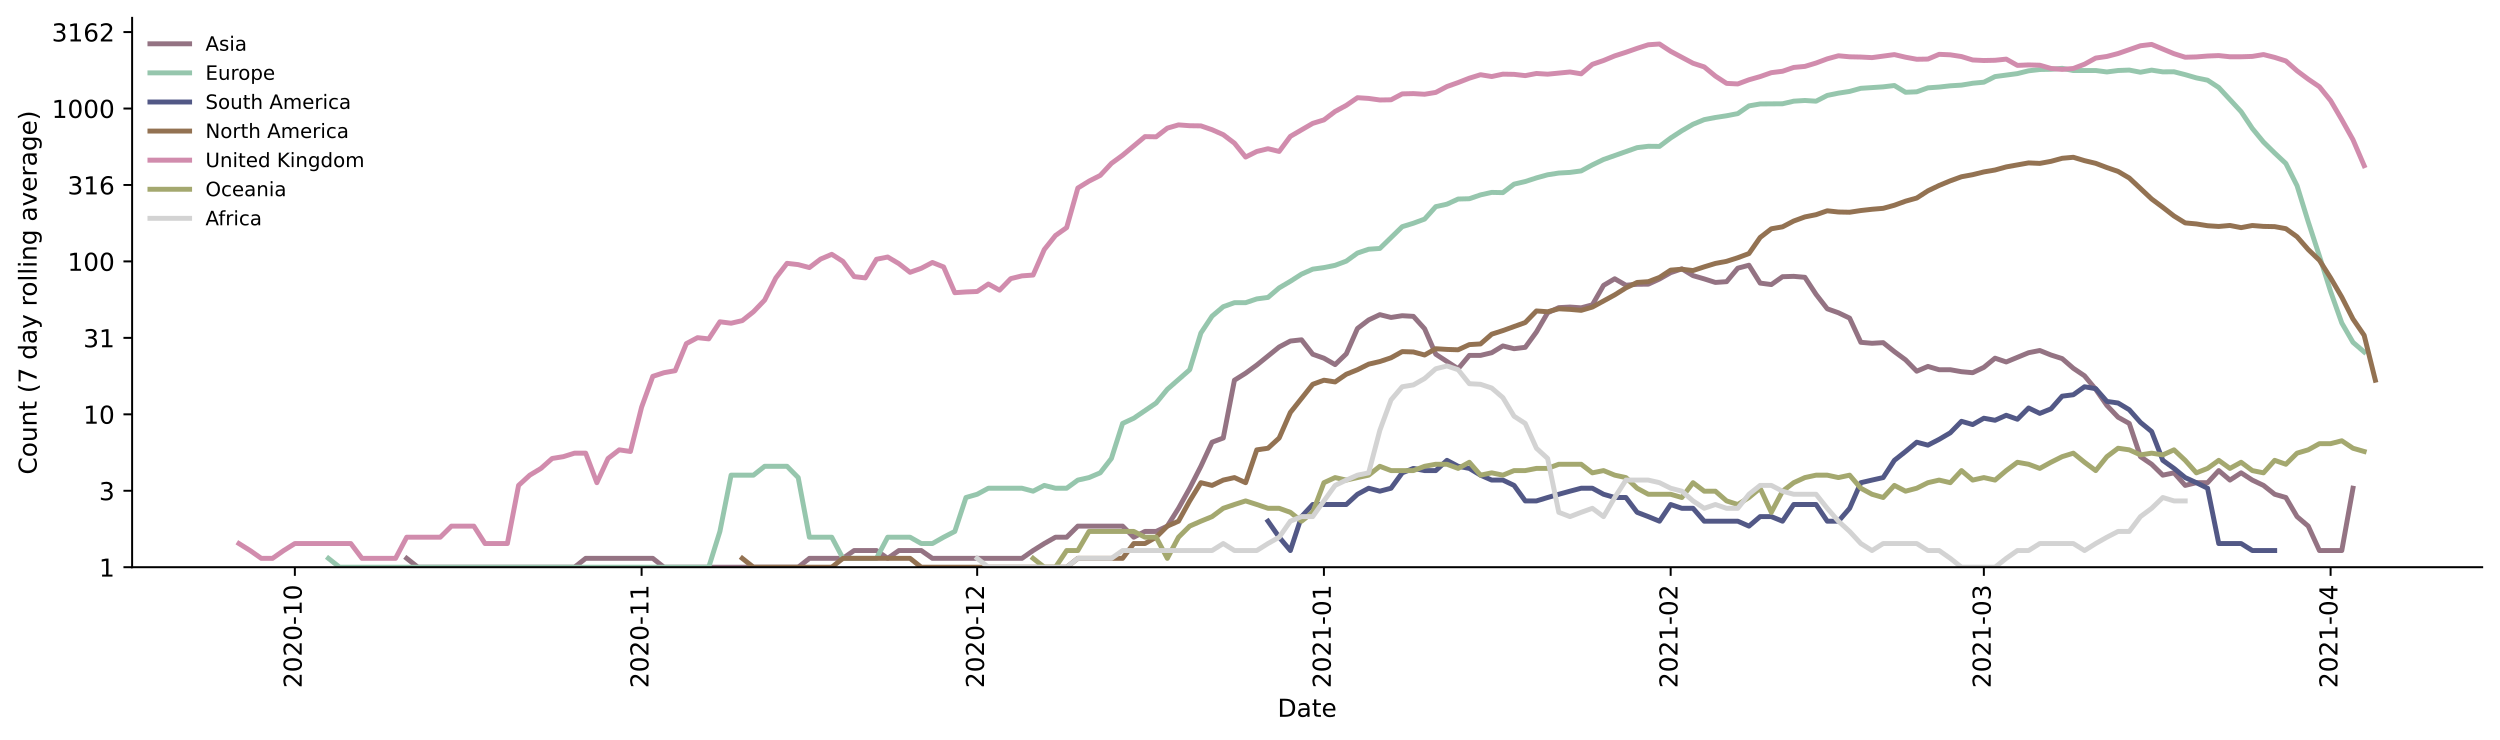 <?xml version="1.0" encoding="utf-8" standalone="no"?>
<!DOCTYPE svg PUBLIC "-//W3C//DTD SVG 1.1//EN"
  "http://www.w3.org/Graphics/SVG/1.1/DTD/svg11.dtd">
<!-- Created with matplotlib (https://matplotlib.org/) -->
<svg height="298.621pt" version="1.1" viewBox="0 0 1009.128 298.621" width="1009.128pt" xmlns="http://www.w3.org/2000/svg" xmlns:xlink="http://www.w3.org/1999/xlink">
 <defs>
  <style type="text/css">*{stroke-linecap:butt;stroke-linejoin:round;}</style>
 </defs>
 <g id="figure_1">
  <g id="patch_1">
   <path d="M 0 298.621 
L 1009.128 298.621 
L 1009.128 0 
L 0 0 
z
" style="fill:#ffffff;"/>
  </g>
  <g id="axes_1">
   <g id="patch_2">
    <path d="M 53.328 228.96 
L 1001.928 228.96 
L 1001.928 7.2 
L 53.328 7.2 
z
" style="fill:#ffffff;"/>
   </g>
   <g id="matplotlib.axis_1">
    <g id="xtick_1">
     <g id="line2d_1">
      <defs>
       <path d="M 0 0 
L 0 3.5 
" id="m0e98687d05" style="stroke:#000000;stroke-width:0.8;"/>
      </defs>
      <g>
       <use style="stroke:#000000;stroke-width:0.8;" x="119.021" xlink:href="#m0e98687d05" y="228.96"/>
      </g>
     </g>
     <g id="text_1">
      <!-- 2020-10 -->
      <g transform="translate(121.781 277.743)rotate(-90)scale(0.1 -0.1)">
       <defs>
        <path d="M 19.188 8.297 
L 53.609 8.297 
L 53.609 0 
L 7.328 0 
L 7.328 8.297 
Q 12.938 14.109 22.625 23.891 
Q 32.328 33.688 34.812 36.531 
Q 39.547 41.844 41.422 45.531 
Q 43.312 49.219 43.312 52.781 
Q 43.312 58.594 39.234 62.25 
Q 35.156 65.922 28.609 65.922 
Q 23.969 65.922 18.812 64.312 
Q 13.672 62.703 7.812 59.422 
L 7.812 69.391 
Q 13.766 71.781 18.938 73 
Q 24.125 74.219 28.422 74.219 
Q 39.75 74.219 46.484 68.547 
Q 53.219 62.891 53.219 53.422 
Q 53.219 48.922 51.531 44.891 
Q 49.859 40.875 45.406 35.406 
Q 44.188 33.984 37.641 27.219 
Q 31.109 20.453 19.188 8.297 
z
" id="DejaVuSans-50"/>
        <path d="M 31.781 66.406 
Q 24.172 66.406 20.328 58.906 
Q 16.5 51.422 16.5 36.375 
Q 16.5 21.391 20.328 13.891 
Q 24.172 6.391 31.781 6.391 
Q 39.453 6.391 43.281 13.891 
Q 47.125 21.391 47.125 36.375 
Q 47.125 51.422 43.281 58.906 
Q 39.453 66.406 31.781 66.406 
z
M 31.781 74.219 
Q 44.047 74.219 50.516 64.516 
Q 56.984 54.828 56.984 36.375 
Q 56.984 17.969 50.516 8.266 
Q 44.047 -1.422 31.781 -1.422 
Q 19.531 -1.422 13.062 8.266 
Q 6.594 17.969 6.594 36.375 
Q 6.594 54.828 13.062 64.516 
Q 19.531 74.219 31.781 74.219 
z
" id="DejaVuSans-48"/>
        <path d="M 4.891 31.391 
L 31.203 31.391 
L 31.203 23.391 
L 4.891 23.391 
z
" id="DejaVuSans-45"/>
        <path d="M 12.406 8.297 
L 28.516 8.297 
L 28.516 63.922 
L 10.984 60.406 
L 10.984 69.391 
L 28.422 72.906 
L 38.281 72.906 
L 38.281 8.297 
L 54.391 8.297 
L 54.391 0 
L 12.406 0 
z
" id="DejaVuSans-49"/>
       </defs>
       <use xlink:href="#DejaVuSans-50"/>
       <use x="63.623" xlink:href="#DejaVuSans-48"/>
       <use x="127.246" xlink:href="#DejaVuSans-50"/>
       <use x="190.869" xlink:href="#DejaVuSans-48"/>
       <use x="254.492" xlink:href="#DejaVuSans-45"/>
       <use x="290.576" xlink:href="#DejaVuSans-49"/>
       <use x="354.199" xlink:href="#DejaVuSans-48"/>
      </g>
     </g>
    </g>
    <g id="xtick_2">
     <g id="line2d_2">
      <g>
       <use style="stroke:#000000;stroke-width:0.8;" x="258.986" xlink:href="#m0e98687d05" y="228.96"/>
      </g>
     </g>
     <g id="text_2">
      <!-- 2020-11 -->
      <g transform="translate(261.745 277.743)rotate(-90)scale(0.1 -0.1)">
       <use xlink:href="#DejaVuSans-50"/>
       <use x="63.623" xlink:href="#DejaVuSans-48"/>
       <use x="127.246" xlink:href="#DejaVuSans-50"/>
       <use x="190.869" xlink:href="#DejaVuSans-48"/>
       <use x="254.492" xlink:href="#DejaVuSans-45"/>
       <use x="290.576" xlink:href="#DejaVuSans-49"/>
       <use x="354.199" xlink:href="#DejaVuSans-49"/>
      </g>
     </g>
    </g>
    <g id="xtick_3">
     <g id="line2d_3">
      <g>
       <use style="stroke:#000000;stroke-width:0.8;" x="394.436" xlink:href="#m0e98687d05" y="228.96"/>
      </g>
     </g>
     <g id="text_3">
      <!-- 2020-12 -->
      <g transform="translate(397.195 277.743)rotate(-90)scale(0.1 -0.1)">
       <use xlink:href="#DejaVuSans-50"/>
       <use x="63.623" xlink:href="#DejaVuSans-48"/>
       <use x="127.246" xlink:href="#DejaVuSans-50"/>
       <use x="190.869" xlink:href="#DejaVuSans-48"/>
       <use x="254.492" xlink:href="#DejaVuSans-45"/>
       <use x="290.576" xlink:href="#DejaVuSans-49"/>
       <use x="354.199" xlink:href="#DejaVuSans-50"/>
      </g>
     </g>
    </g>
    <g id="xtick_4">
     <g id="line2d_4">
      <g>
       <use style="stroke:#000000;stroke-width:0.8;" x="534.401" xlink:href="#m0e98687d05" y="228.96"/>
      </g>
     </g>
     <g id="text_4">
      <!-- 2021-01 -->
      <g transform="translate(537.16 277.743)rotate(-90)scale(0.1 -0.1)">
       <use xlink:href="#DejaVuSans-50"/>
       <use x="63.623" xlink:href="#DejaVuSans-48"/>
       <use x="127.246" xlink:href="#DejaVuSans-50"/>
       <use x="190.869" xlink:href="#DejaVuSans-49"/>
       <use x="254.492" xlink:href="#DejaVuSans-45"/>
       <use x="290.576" xlink:href="#DejaVuSans-48"/>
       <use x="354.199" xlink:href="#DejaVuSans-49"/>
      </g>
     </g>
    </g>
    <g id="xtick_5">
     <g id="line2d_5">
      <g>
       <use style="stroke:#000000;stroke-width:0.8;" x="674.365" xlink:href="#m0e98687d05" y="228.96"/>
      </g>
     </g>
     <g id="text_5">
      <!-- 2021-02 -->
      <g transform="translate(677.125 277.743)rotate(-90)scale(0.1 -0.1)">
       <use xlink:href="#DejaVuSans-50"/>
       <use x="63.623" xlink:href="#DejaVuSans-48"/>
       <use x="127.246" xlink:href="#DejaVuSans-50"/>
       <use x="190.869" xlink:href="#DejaVuSans-49"/>
       <use x="254.492" xlink:href="#DejaVuSans-45"/>
       <use x="290.576" xlink:href="#DejaVuSans-48"/>
       <use x="354.199" xlink:href="#DejaVuSans-50"/>
      </g>
     </g>
    </g>
    <g id="xtick_6">
     <g id="line2d_6">
      <g>
       <use style="stroke:#000000;stroke-width:0.8;" x="800.785" xlink:href="#m0e98687d05" y="228.96"/>
      </g>
     </g>
     <g id="text_6">
      <!-- 2021-03 -->
      <g transform="translate(803.545 277.743)rotate(-90)scale(0.1 -0.1)">
       <defs>
        <path d="M 40.578 39.312 
Q 47.656 37.797 51.625 33 
Q 55.609 28.219 55.609 21.188 
Q 55.609 10.406 48.188 4.484 
Q 40.766 -1.422 27.094 -1.422 
Q 22.516 -1.422 17.656 -0.516 
Q 12.797 0.391 7.625 2.203 
L 7.625 11.719 
Q 11.719 9.328 16.594 8.109 
Q 21.484 6.891 26.812 6.891 
Q 36.078 6.891 40.938 10.547 
Q 45.797 14.203 45.797 21.188 
Q 45.797 27.641 41.281 31.266 
Q 36.766 34.906 28.719 34.906 
L 20.219 34.906 
L 20.219 43.016 
L 29.109 43.016 
Q 36.375 43.016 40.234 45.922 
Q 44.094 48.828 44.094 54.297 
Q 44.094 59.906 40.109 62.906 
Q 36.141 65.922 28.719 65.922 
Q 24.656 65.922 20.016 65.031 
Q 15.375 64.156 9.812 62.312 
L 9.812 71.094 
Q 15.438 72.656 20.344 73.438 
Q 25.25 74.219 29.594 74.219 
Q 40.828 74.219 47.359 69.109 
Q 53.906 64.016 53.906 55.328 
Q 53.906 49.266 50.438 45.094 
Q 46.969 40.922 40.578 39.312 
z
" id="DejaVuSans-51"/>
       </defs>
       <use xlink:href="#DejaVuSans-50"/>
       <use x="63.623" xlink:href="#DejaVuSans-48"/>
       <use x="127.246" xlink:href="#DejaVuSans-50"/>
       <use x="190.869" xlink:href="#DejaVuSans-49"/>
       <use x="254.492" xlink:href="#DejaVuSans-45"/>
       <use x="290.576" xlink:href="#DejaVuSans-48"/>
       <use x="354.199" xlink:href="#DejaVuSans-51"/>
      </g>
     </g>
    </g>
    <g id="xtick_7">
     <g id="line2d_7">
      <g>
       <use style="stroke:#000000;stroke-width:0.8;" x="940.75" xlink:href="#m0e98687d05" y="228.96"/>
      </g>
     </g>
     <g id="text_7">
      <!-- 2021-04 -->
      <g transform="translate(943.509 277.743)rotate(-90)scale(0.1 -0.1)">
       <defs>
        <path d="M 37.797 64.312 
L 12.891 25.391 
L 37.797 25.391 
z
M 35.203 72.906 
L 47.609 72.906 
L 47.609 25.391 
L 58.016 25.391 
L 58.016 17.188 
L 47.609 17.188 
L 47.609 0 
L 37.797 0 
L 37.797 17.188 
L 4.891 17.188 
L 4.891 26.703 
z
" id="DejaVuSans-52"/>
       </defs>
       <use xlink:href="#DejaVuSans-50"/>
       <use x="63.623" xlink:href="#DejaVuSans-48"/>
       <use x="127.246" xlink:href="#DejaVuSans-50"/>
       <use x="190.869" xlink:href="#DejaVuSans-49"/>
       <use x="254.492" xlink:href="#DejaVuSans-45"/>
       <use x="290.576" xlink:href="#DejaVuSans-48"/>
       <use x="354.199" xlink:href="#DejaVuSans-52"/>
      </g>
     </g>
    </g>
    <g id="text_8">
     <!-- Date -->
     <g transform="translate(515.677 289.341)scale(0.1 -0.1)">
      <defs>
       <path d="M 19.672 64.797 
L 19.672 8.109 
L 31.594 8.109 
Q 46.688 8.109 53.688 14.938 
Q 60.688 21.781 60.688 36.531 
Q 60.688 51.172 53.688 57.984 
Q 46.688 64.797 31.594 64.797 
z
M 9.812 72.906 
L 30.078 72.906 
Q 51.266 72.906 61.172 64.094 
Q 71.094 55.281 71.094 36.531 
Q 71.094 17.672 61.125 8.828 
Q 51.172 0 30.078 0 
L 9.812 0 
z
" id="DejaVuSans-68"/>
       <path d="M 34.281 27.484 
Q 23.391 27.484 19.188 25 
Q 14.984 22.516 14.984 16.5 
Q 14.984 11.719 18.141 8.906 
Q 21.297 6.109 26.703 6.109 
Q 34.188 6.109 38.703 11.406 
Q 43.219 16.703 43.219 25.484 
L 43.219 27.484 
z
M 52.203 31.203 
L 52.203 0 
L 43.219 0 
L 43.219 8.297 
Q 40.141 3.328 35.547 0.953 
Q 30.953 -1.422 24.312 -1.422 
Q 15.922 -1.422 10.953 3.297 
Q 6 8.016 6 15.922 
Q 6 25.141 12.172 29.828 
Q 18.359 34.516 30.609 34.516 
L 43.219 34.516 
L 43.219 35.406 
Q 43.219 41.609 39.141 45 
Q 35.062 48.391 27.688 48.391 
Q 23 48.391 18.547 47.266 
Q 14.109 46.141 10.016 43.891 
L 10.016 52.203 
Q 14.938 54.109 19.578 55.047 
Q 24.219 56 28.609 56 
Q 40.484 56 46.344 49.844 
Q 52.203 43.703 52.203 31.203 
z
" id="DejaVuSans-97"/>
       <path d="M 18.312 70.219 
L 18.312 54.688 
L 36.812 54.688 
L 36.812 47.703 
L 18.312 47.703 
L 18.312 18.016 
Q 18.312 11.328 20.141 9.422 
Q 21.969 7.516 27.594 7.516 
L 36.812 7.516 
L 36.812 0 
L 27.594 0 
Q 17.188 0 13.234 3.875 
Q 9.281 7.766 9.281 18.016 
L 9.281 47.703 
L 2.688 47.703 
L 2.688 54.688 
L 9.281 54.688 
L 9.281 70.219 
z
" id="DejaVuSans-116"/>
       <path d="M 56.203 29.594 
L 56.203 25.203 
L 14.891 25.203 
Q 15.484 15.922 20.484 11.062 
Q 25.484 6.203 34.422 6.203 
Q 39.594 6.203 44.453 7.469 
Q 49.312 8.734 54.109 11.281 
L 54.109 2.781 
Q 49.266 0.734 44.188 -0.344 
Q 39.109 -1.422 33.891 -1.422 
Q 20.797 -1.422 13.156 6.188 
Q 5.516 13.812 5.516 26.812 
Q 5.516 40.234 12.766 48.109 
Q 20.016 56 32.328 56 
Q 43.359 56 49.781 48.891 
Q 56.203 41.797 56.203 29.594 
z
M 47.219 32.234 
Q 47.125 39.594 43.094 43.984 
Q 39.062 48.391 32.422 48.391 
Q 24.906 48.391 20.391 44.141 
Q 15.875 39.891 15.188 32.172 
z
" id="DejaVuSans-101"/>
      </defs>
      <use xlink:href="#DejaVuSans-68"/>
      <use x="77.002" xlink:href="#DejaVuSans-97"/>
      <use x="138.281" xlink:href="#DejaVuSans-116"/>
      <use x="177.49" xlink:href="#DejaVuSans-101"/>
     </g>
    </g>
   </g>
   <g id="matplotlib.axis_2">
    <g id="ytick_1">
     <g id="line2d_8">
      <defs>
       <path d="M 0 0 
L -3.5 0 
" id="m35fb9a0d67" style="stroke:#000000;stroke-width:0.8;"/>
      </defs>
      <g>
       <use style="stroke:#000000;stroke-width:0.8;" x="53.328" xlink:href="#m35fb9a0d67" y="228.96"/>
      </g>
     </g>
     <g id="text_9">
      <!-- 1 -->
      <g transform="translate(39.966 232.759)scale(0.1 -0.1)">
       <use xlink:href="#DejaVuSans-49"/>
      </g>
     </g>
    </g>
    <g id="ytick_2">
     <g id="line2d_9">
      <g>
       <use style="stroke:#000000;stroke-width:0.8;" x="53.328" xlink:href="#m35fb9a0d67" y="198.1"/>
      </g>
     </g>
     <g id="text_10">
      <!-- 3 -->
      <g transform="translate(39.966 201.899)scale(0.1 -0.1)">
       <use xlink:href="#DejaVuSans-51"/>
      </g>
     </g>
    </g>
    <g id="ytick_3">
     <g id="line2d_10">
      <g>
       <use style="stroke:#000000;stroke-width:0.8;" x="53.328" xlink:href="#m35fb9a0d67" y="167.24"/>
      </g>
     </g>
     <g id="text_11">
      <!-- 10 -->
      <g transform="translate(33.603 171.039)scale(0.1 -0.1)">
       <use xlink:href="#DejaVuSans-49"/>
       <use x="63.623" xlink:href="#DejaVuSans-48"/>
      </g>
     </g>
    </g>
    <g id="ytick_4">
     <g id="line2d_11">
      <g>
       <use style="stroke:#000000;stroke-width:0.8;" x="53.328" xlink:href="#m35fb9a0d67" y="136.379"/>
      </g>
     </g>
     <g id="text_12">
      <!-- 31 -->
      <g transform="translate(33.603 140.179)scale(0.1 -0.1)">
       <use xlink:href="#DejaVuSans-51"/>
       <use x="63.623" xlink:href="#DejaVuSans-49"/>
      </g>
     </g>
    </g>
    <g id="ytick_5">
     <g id="line2d_12">
      <g>
       <use style="stroke:#000000;stroke-width:0.8;" x="53.328" xlink:href="#m35fb9a0d67" y="105.519"/>
      </g>
     </g>
     <g id="text_13">
      <!-- 100 -->
      <g transform="translate(27.241 109.319)scale(0.1 -0.1)">
       <use xlink:href="#DejaVuSans-49"/>
       <use x="63.623" xlink:href="#DejaVuSans-48"/>
       <use x="127.246" xlink:href="#DejaVuSans-48"/>
      </g>
     </g>
    </g>
    <g id="ytick_6">
     <g id="line2d_13">
      <g>
       <use style="stroke:#000000;stroke-width:0.8;" x="53.328" xlink:href="#m35fb9a0d67" y="74.659"/>
      </g>
     </g>
     <g id="text_14">
      <!-- 316 -->
      <g transform="translate(27.241 78.458)scale(0.1 -0.1)">
       <defs>
        <path d="M 33.016 40.375 
Q 26.375 40.375 22.484 35.828 
Q 18.609 31.297 18.609 23.391 
Q 18.609 15.531 22.484 10.953 
Q 26.375 6.391 33.016 6.391 
Q 39.656 6.391 43.531 10.953 
Q 47.406 15.531 47.406 23.391 
Q 47.406 31.297 43.531 35.828 
Q 39.656 40.375 33.016 40.375 
z
M 52.594 71.297 
L 52.594 62.312 
Q 48.875 64.062 45.094 64.984 
Q 41.312 65.922 37.594 65.922 
Q 27.828 65.922 22.672 59.328 
Q 17.531 52.734 16.797 39.406 
Q 19.672 43.656 24.016 45.922 
Q 28.375 48.188 33.594 48.188 
Q 44.578 48.188 50.953 41.516 
Q 57.328 34.859 57.328 23.391 
Q 57.328 12.156 50.688 5.359 
Q 44.047 -1.422 33.016 -1.422 
Q 20.359 -1.422 13.672 8.266 
Q 6.984 17.969 6.984 36.375 
Q 6.984 53.656 15.188 63.938 
Q 23.391 74.219 37.203 74.219 
Q 40.922 74.219 44.703 73.484 
Q 48.484 72.75 52.594 71.297 
z
" id="DejaVuSans-54"/>
       </defs>
       <use xlink:href="#DejaVuSans-51"/>
       <use x="63.623" xlink:href="#DejaVuSans-49"/>
       <use x="127.246" xlink:href="#DejaVuSans-54"/>
      </g>
     </g>
    </g>
    <g id="ytick_7">
     <g id="line2d_14">
      <g>
       <use style="stroke:#000000;stroke-width:0.8;" x="53.328" xlink:href="#m35fb9a0d67" y="43.799"/>
      </g>
     </g>
     <g id="text_15">
      <!-- 1000 -->
      <g transform="translate(20.878 47.598)scale(0.1 -0.1)">
       <use xlink:href="#DejaVuSans-49"/>
       <use x="63.623" xlink:href="#DejaVuSans-48"/>
       <use x="127.246" xlink:href="#DejaVuSans-48"/>
       <use x="190.869" xlink:href="#DejaVuSans-48"/>
      </g>
     </g>
    </g>
    <g id="ytick_8">
     <g id="line2d_15">
      <g>
       <use style="stroke:#000000;stroke-width:0.8;" x="53.328" xlink:href="#m35fb9a0d67" y="12.939"/>
      </g>
     </g>
     <g id="text_16">
      <!-- 3162 -->
      <g transform="translate(20.878 16.738)scale(0.1 -0.1)">
       <use xlink:href="#DejaVuSans-51"/>
       <use x="63.623" xlink:href="#DejaVuSans-49"/>
       <use x="127.246" xlink:href="#DejaVuSans-54"/>
       <use x="190.869" xlink:href="#DejaVuSans-50"/>
      </g>
     </g>
    </g>
    <g id="text_17">
     <!-- Count (7 day rolling average) -->
     <g transform="translate(14.798 191.548)rotate(-90)scale(0.1 -0.1)">
      <defs>
       <path d="M 64.406 67.281 
L 64.406 56.891 
Q 59.422 61.531 53.781 63.812 
Q 48.141 66.109 41.797 66.109 
Q 29.297 66.109 22.656 58.469 
Q 16.016 50.828 16.016 36.375 
Q 16.016 21.969 22.656 14.328 
Q 29.297 6.688 41.797 6.688 
Q 48.141 6.688 53.781 8.984 
Q 59.422 11.281 64.406 15.922 
L 64.406 5.609 
Q 59.234 2.094 53.438 0.328 
Q 47.656 -1.422 41.219 -1.422 
Q 24.656 -1.422 15.125 8.703 
Q 5.609 18.844 5.609 36.375 
Q 5.609 53.953 15.125 64.078 
Q 24.656 74.219 41.219 74.219 
Q 47.75 74.219 53.531 72.484 
Q 59.328 70.75 64.406 67.281 
z
" id="DejaVuSans-67"/>
       <path d="M 30.609 48.391 
Q 23.391 48.391 19.188 42.75 
Q 14.984 37.109 14.984 27.297 
Q 14.984 17.484 19.156 11.844 
Q 23.344 6.203 30.609 6.203 
Q 37.797 6.203 41.984 11.859 
Q 46.188 17.531 46.188 27.297 
Q 46.188 37.016 41.984 42.703 
Q 37.797 48.391 30.609 48.391 
z
M 30.609 56 
Q 42.328 56 49.016 48.375 
Q 55.719 40.766 55.719 27.297 
Q 55.719 13.875 49.016 6.219 
Q 42.328 -1.422 30.609 -1.422 
Q 18.844 -1.422 12.172 6.219 
Q 5.516 13.875 5.516 27.297 
Q 5.516 40.766 12.172 48.375 
Q 18.844 56 30.609 56 
z
" id="DejaVuSans-111"/>
       <path d="M 8.5 21.578 
L 8.5 54.688 
L 17.484 54.688 
L 17.484 21.922 
Q 17.484 14.156 20.5 10.266 
Q 23.531 6.391 29.594 6.391 
Q 36.859 6.391 41.078 11.031 
Q 45.312 15.672 45.312 23.688 
L 45.312 54.688 
L 54.297 54.688 
L 54.297 0 
L 45.312 0 
L 45.312 8.406 
Q 42.047 3.422 37.719 1 
Q 33.406 -1.422 27.688 -1.422 
Q 18.266 -1.422 13.375 4.438 
Q 8.5 10.297 8.5 21.578 
z
M 31.109 56 
z
" id="DejaVuSans-117"/>
       <path d="M 54.891 33.016 
L 54.891 0 
L 45.906 0 
L 45.906 32.719 
Q 45.906 40.484 42.875 44.328 
Q 39.844 48.188 33.797 48.188 
Q 26.516 48.188 22.312 43.547 
Q 18.109 38.922 18.109 30.906 
L 18.109 0 
L 9.078 0 
L 9.078 54.688 
L 18.109 54.688 
L 18.109 46.188 
Q 21.344 51.125 25.703 53.562 
Q 30.078 56 35.797 56 
Q 45.219 56 50.047 50.172 
Q 54.891 44.344 54.891 33.016 
z
" id="DejaVuSans-110"/>
       <path id="DejaVuSans-32"/>
       <path d="M 31 75.875 
Q 24.469 64.656 21.281 53.656 
Q 18.109 42.672 18.109 31.391 
Q 18.109 20.125 21.312 9.062 
Q 24.516 -2 31 -13.188 
L 23.188 -13.188 
Q 15.875 -1.703 12.234 9.375 
Q 8.594 20.453 8.594 31.391 
Q 8.594 42.281 12.203 53.312 
Q 15.828 64.359 23.188 75.875 
z
" id="DejaVuSans-40"/>
       <path d="M 8.203 72.906 
L 55.078 72.906 
L 55.078 68.703 
L 28.609 0 
L 18.312 0 
L 43.219 64.594 
L 8.203 64.594 
z
" id="DejaVuSans-55"/>
       <path d="M 45.406 46.391 
L 45.406 75.984 
L 54.391 75.984 
L 54.391 0 
L 45.406 0 
L 45.406 8.203 
Q 42.578 3.328 38.25 0.953 
Q 33.938 -1.422 27.875 -1.422 
Q 17.969 -1.422 11.734 6.484 
Q 5.516 14.406 5.516 27.297 
Q 5.516 40.188 11.734 48.094 
Q 17.969 56 27.875 56 
Q 33.938 56 38.25 53.625 
Q 42.578 51.266 45.406 46.391 
z
M 14.797 27.297 
Q 14.797 17.391 18.875 11.75 
Q 22.953 6.109 30.078 6.109 
Q 37.203 6.109 41.297 11.75 
Q 45.406 17.391 45.406 27.297 
Q 45.406 37.203 41.297 42.844 
Q 37.203 48.484 30.078 48.484 
Q 22.953 48.484 18.875 42.844 
Q 14.797 37.203 14.797 27.297 
z
" id="DejaVuSans-100"/>
       <path d="M 32.172 -5.078 
Q 28.375 -14.844 24.75 -17.812 
Q 21.141 -20.797 15.094 -20.797 
L 7.906 -20.797 
L 7.906 -13.281 
L 13.188 -13.281 
Q 16.891 -13.281 18.938 -11.516 
Q 21 -9.766 23.484 -3.219 
L 25.094 0.875 
L 2.984 54.688 
L 12.5 54.688 
L 29.594 11.922 
L 46.688 54.688 
L 56.203 54.688 
z
" id="DejaVuSans-121"/>
       <path d="M 41.109 46.297 
Q 39.594 47.172 37.812 47.578 
Q 36.031 48 33.891 48 
Q 26.266 48 22.188 43.047 
Q 18.109 38.094 18.109 28.812 
L 18.109 0 
L 9.078 0 
L 9.078 54.688 
L 18.109 54.688 
L 18.109 46.188 
Q 20.953 51.172 25.484 53.578 
Q 30.031 56 36.531 56 
Q 37.453 56 38.578 55.875 
Q 39.703 55.766 41.062 55.516 
z
" id="DejaVuSans-114"/>
       <path d="M 9.422 75.984 
L 18.406 75.984 
L 18.406 0 
L 9.422 0 
z
" id="DejaVuSans-108"/>
       <path d="M 9.422 54.688 
L 18.406 54.688 
L 18.406 0 
L 9.422 0 
z
M 9.422 75.984 
L 18.406 75.984 
L 18.406 64.594 
L 9.422 64.594 
z
" id="DejaVuSans-105"/>
       <path d="M 45.406 27.984 
Q 45.406 37.75 41.375 43.109 
Q 37.359 48.484 30.078 48.484 
Q 22.859 48.484 18.828 43.109 
Q 14.797 37.75 14.797 27.984 
Q 14.797 18.266 18.828 12.891 
Q 22.859 7.516 30.078 7.516 
Q 37.359 7.516 41.375 12.891 
Q 45.406 18.266 45.406 27.984 
z
M 54.391 6.781 
Q 54.391 -7.172 48.188 -13.984 
Q 42 -20.797 29.203 -20.797 
Q 24.469 -20.797 20.266 -20.094 
Q 16.062 -19.391 12.109 -17.922 
L 12.109 -9.188 
Q 16.062 -11.328 19.922 -12.344 
Q 23.781 -13.375 27.781 -13.375 
Q 36.625 -13.375 41.016 -8.766 
Q 45.406 -4.156 45.406 5.172 
L 45.406 9.625 
Q 42.625 4.781 38.281 2.391 
Q 33.938 0 27.875 0 
Q 17.828 0 11.672 7.656 
Q 5.516 15.328 5.516 27.984 
Q 5.516 40.672 11.672 48.328 
Q 17.828 56 27.875 56 
Q 33.938 56 38.281 53.609 
Q 42.625 51.219 45.406 46.391 
L 45.406 54.688 
L 54.391 54.688 
z
" id="DejaVuSans-103"/>
       <path d="M 2.984 54.688 
L 12.5 54.688 
L 29.594 8.797 
L 46.688 54.688 
L 56.203 54.688 
L 35.688 0 
L 23.484 0 
z
" id="DejaVuSans-118"/>
       <path d="M 8.016 75.875 
L 15.828 75.875 
Q 23.141 64.359 26.781 53.312 
Q 30.422 42.281 30.422 31.391 
Q 30.422 20.453 26.781 9.375 
Q 23.141 -1.703 15.828 -13.188 
L 8.016 -13.188 
Q 14.5 -2 17.703 9.062 
Q 20.906 20.125 20.906 31.391 
Q 20.906 42.672 17.703 53.656 
Q 14.5 64.656 8.016 75.875 
z
" id="DejaVuSans-41"/>
      </defs>
      <use xlink:href="#DejaVuSans-67"/>
      <use x="69.824" xlink:href="#DejaVuSans-111"/>
      <use x="131.006" xlink:href="#DejaVuSans-117"/>
      <use x="194.385" xlink:href="#DejaVuSans-110"/>
      <use x="257.764" xlink:href="#DejaVuSans-116"/>
      <use x="296.973" xlink:href="#DejaVuSans-32"/>
      <use x="328.76" xlink:href="#DejaVuSans-40"/>
      <use x="367.773" xlink:href="#DejaVuSans-55"/>
      <use x="431.396" xlink:href="#DejaVuSans-32"/>
      <use x="463.184" xlink:href="#DejaVuSans-100"/>
      <use x="526.66" xlink:href="#DejaVuSans-97"/>
      <use x="587.939" xlink:href="#DejaVuSans-121"/>
      <use x="647.119" xlink:href="#DejaVuSans-32"/>
      <use x="678.906" xlink:href="#DejaVuSans-114"/>
      <use x="717.77" xlink:href="#DejaVuSans-111"/>
      <use x="778.951" xlink:href="#DejaVuSans-108"/>
      <use x="806.734" xlink:href="#DejaVuSans-108"/>
      <use x="834.518" xlink:href="#DejaVuSans-105"/>
      <use x="862.301" xlink:href="#DejaVuSans-110"/>
      <use x="925.68" xlink:href="#DejaVuSans-103"/>
      <use x="989.156" xlink:href="#DejaVuSans-32"/>
      <use x="1020.943" xlink:href="#DejaVuSans-97"/>
      <use x="1082.223" xlink:href="#DejaVuSans-118"/>
      <use x="1141.402" xlink:href="#DejaVuSans-101"/>
      <use x="1202.926" xlink:href="#DejaVuSans-114"/>
      <use x="1244.039" xlink:href="#DejaVuSans-97"/>
      <use x="1305.318" xlink:href="#DejaVuSans-103"/>
      <use x="1368.795" xlink:href="#DejaVuSans-101"/>
      <use x="1430.318" xlink:href="#DejaVuSans-41"/>
     </g>
    </g>
   </g>
   <g id="line2d_16">
    <path clip-path="url(#pcb99d804c4)" d="M 164.171 225.381 
L 168.686 228.96 
L 231.896 228.96 
L 236.411 225.381 
L 263.501 225.381 
L 268.016 228.96 
L 322.196 228.96 
L 326.711 225.381 
L 340.256 225.381 
L 344.771 222.224 
L 353.801 222.224 
L 358.316 225.381 
L 362.831 222.224 
L 371.861 222.224 
L 376.376 225.381 
L 412.496 225.381 
L 417.011 222.224 
L 421.526 219.399 
L 426.041 216.845 
L 430.556 216.845 
L 435.071 212.367 
L 453.131 212.367 
L 457.646 216.845 
L 462.161 214.512 
L 466.676 214.512 
L 471.191 212.367 
L 475.706 205.176 
L 480.221 197.073 
L 484.736 188.221 
L 489.251 178.494 
L 493.766 176.8 
L 498.281 153.471 
L 502.796 150.646 
L 507.311 147.352 
L 516.341 140.054 
L 520.856 137.664 
L 525.371 137.161 
L 529.886 142.987 
L 534.401 144.583 
L 538.916 147.17 
L 543.431 142.832 
L 547.946 132.587 
L 552.461 129.14 
L 556.976 127.008 
L 561.491 128.142 
L 566.006 127.439 
L 570.521 127.7 
L 575.036 132.693 
L 579.551 142.987 
L 588.581 148.852 
L 593.096 143.456 
L 597.611 143.456 
L 602.126 142.374 
L 606.64 139.641 
L 611.155 140.758 
L 615.67 140.194 
L 620.185 133.99 
L 624.7 126.251 
L 629.215 124.176 
L 633.73 123.946 
L 638.245 124.253 
L 642.76 123.048 
L 647.275 115.19 
L 651.79 112.525 
L 656.305 115.135 
L 660.82 114.754 
L 665.335 114.7 
L 669.85 112.625 
L 674.365 110.056 
L 678.88 108.514 
L 683.395 111.262 
L 687.91 112.575 
L 692.425 114.008 
L 696.94 113.694 
L 701.455 108.259 
L 705.97 107.056 
L 710.485 114.272 
L 715 114.862 
L 719.515 111.693 
L 724.03 111.549 
L 728.545 111.935 
L 733.06 118.832 
L 737.575 124.641 
L 742.09 126.251 
L 746.605 128.41 
L 751.12 138.177 
L 755.635 138.569 
L 760.15 138.307 
L 764.665 141.924 
L 769.18 145.249 
L 773.695 149.834 
L 778.21 147.905 
L 782.725 149.241 
L 787.24 149.241 
L 791.755 150.035 
L 796.27 150.441 
L 800.785 148.28 
L 805.3 144.583 
L 809.815 146.105 
L 818.845 142.374 
L 823.36 141.48 
L 827.875 143.298 
L 832.39 144.748 
L 836.905 148.66 
L 841.42 151.698 
L 845.935 157.148 
L 850.45 163.66 
L 854.965 168.414 
L 859.48 170.929 
L 863.995 184.33 
L 868.51 187.397 
L 873.025 191.801 
L 877.54 190.86 
L 882.055 195.933 
L 886.57 194.838 
L 891.085 194.838 
L 895.6 189.951 
L 900.115 193.787 
L 904.63 190.86 
L 909.145 193.787 
L 913.66 195.933 
L 918.175 199.512 
L 922.69 200.82 
L 927.205 208.531 
L 931.72 212.367 
L 936.235 222.224 
L 945.265 222.224 
L 949.78 197.073 
L 949.78 197.073 
" style="fill:none;stroke:#947383;stroke-linecap:square;stroke-width:2;"/>
   </g>
   <g id="line2d_17">
    <path clip-path="url(#pcb99d804c4)" d="M 132.566 225.381 
L 137.081 228.96 
L 286.076 228.96 
L 290.591 214.512 
L 295.106 191.801 
L 304.136 191.801 
L 308.651 188.221 
L 317.681 188.221 
L 322.196 192.775 
L 326.711 216.845 
L 335.741 216.845 
L 340.256 225.381 
L 353.801 225.381 
L 358.316 216.845 
L 367.346 216.845 
L 371.861 219.399 
L 376.376 219.399 
L 380.891 216.845 
L 385.406 214.512 
L 389.921 200.82 
L 394.436 199.512 
L 398.951 197.073 
L 412.496 197.073 
L 417.011 198.265 
L 421.526 195.933 
L 426.041 197.073 
L 430.556 197.073 
L 435.071 193.787 
L 439.586 192.775 
L 444.101 190.86 
L 448.616 185.064 
L 453.131 170.929 
L 457.646 168.817 
L 466.676 162.674 
L 471.191 157.148 
L 480.221 149.241 
L 484.736 134.437 
L 489.251 127.613 
L 493.766 123.794 
L 498.281 122.178 
L 502.796 122.178 
L 507.311 120.654 
L 511.826 120.055 
L 516.341 116.197 
L 520.856 113.539 
L 525.371 110.653 
L 529.886 108.643 
L 534.401 108.005 
L 538.916 107.097 
L 543.431 105.405 
L 547.946 102.142 
L 552.461 100.6 
L 556.976 100.283 
L 566.006 91.499 
L 570.521 90.106 
L 575.036 88.436 
L 579.551 83.411 
L 584.066 82.406 
L 588.581 80.338 
L 593.096 80.218 
L 597.611 78.669 
L 602.126 77.662 
L 606.64 77.757 
L 611.155 74.329 
L 615.67 73.274 
L 620.185 71.808 
L 624.7 70.553 
L 629.215 69.846 
L 633.73 69.594 
L 638.245 68.99 
L 642.76 66.555 
L 647.275 64.373 
L 660.82 59.595 
L 665.335 59.048 
L 669.85 59.096 
L 674.365 55.696 
L 678.88 52.77 
L 683.395 50.151 
L 687.91 48.291 
L 692.425 47.418 
L 696.94 46.725 
L 701.455 45.856 
L 705.97 42.744 
L 710.485 41.96 
L 719.515 41.885 
L 724.03 40.837 
L 728.545 40.56 
L 733.06 40.843 
L 737.575 38.519 
L 742.09 37.595 
L 746.605 36.902 
L 751.12 35.65 
L 760.15 35.055 
L 764.665 34.513 
L 769.18 37.245 
L 773.695 37.057 
L 778.21 35.456 
L 782.725 35.143 
L 787.24 34.633 
L 791.755 34.357 
L 796.27 33.603 
L 800.785 33.179 
L 805.3 30.913 
L 814.33 29.709 
L 818.845 28.583 
L 823.36 28.06 
L 827.875 27.978 
L 832.39 27.579 
L 836.905 28.479 
L 845.935 28.462 
L 850.45 29.043 
L 854.965 28.457 
L 859.48 28.287 
L 863.995 29.158 
L 868.51 28.311 
L 873.025 29.007 
L 877.54 28.972 
L 882.055 30.135 
L 886.57 31.443 
L 891.085 32.37 
L 895.6 35.321 
L 904.63 45.065 
L 909.145 51.844 
L 913.66 57.332 
L 918.175 61.765 
L 922.69 65.997 
L 927.205 74.959 
L 931.72 89.531 
L 936.235 103.35 
L 940.75 117.662 
L 945.265 130.369 
L 949.78 138.177 
L 954.295 142.073 
L 954.295 142.073 
" style="fill:none;stroke:#96c6ad;stroke-linecap:square;stroke-width:2;"/>
   </g>
   <g id="line2d_18">
    <path clip-path="url(#pcb99d804c4)" d="M 511.826 210.38 
L 516.341 216.845 
L 520.856 222.224 
L 525.371 208.531 
L 529.886 203.644 
L 534.401 203.644 
L 538.916 203.644 
L 543.431 203.644 
L 547.946 199.512 
L 552.461 197.073 
L 556.976 198.265 
L 561.491 197.073 
L 566.006 190.86 
L 570.521 189.072 
L 575.036 189.951 
L 579.551 189.951 
L 584.066 185.819 
L 588.581 188.221 
L 593.096 189.072 
L 597.611 191.801 
L 602.126 193.787 
L 606.64 193.787 
L 611.155 195.933 
L 615.67 202.195 
L 620.185 202.195 
L 624.7 200.82 
L 629.215 199.512 
L 633.73 198.265 
L 638.245 197.073 
L 642.76 197.073 
L 647.275 199.512 
L 651.79 200.82 
L 656.305 200.82 
L 660.82 206.801 
L 665.335 208.531 
L 669.85 210.38 
L 674.365 203.644 
L 678.88 205.176 
L 683.395 205.176 
L 687.91 210.38 
L 692.425 210.38 
L 696.94 210.38 
L 701.455 210.38 
L 705.97 212.367 
L 710.485 208.531 
L 715 208.531 
L 719.515 210.38 
L 724.03 203.644 
L 728.545 203.644 
L 733.06 203.644 
L 737.575 210.38 
L 742.09 210.38 
L 746.605 205.176 
L 751.12 194.838 
L 755.635 193.787 
L 760.15 192.775 
L 764.665 185.819 
L 769.18 182.24 
L 773.695 178.494 
L 778.21 179.685 
L 782.725 177.353 
L 787.24 174.697 
L 791.755 170.064 
L 796.27 171.372 
L 800.785 168.817 
L 805.3 169.642 
L 809.815 167.625 
L 814.33 169.226 
L 818.845 164.685 
L 823.36 166.859 
L 827.875 165.035 
L 832.39 159.914 
L 836.905 159.338 
L 841.42 156.117 
L 845.935 156.887 
L 850.45 162.035 
L 854.965 162.674 
L 859.48 165.39 
L 863.995 170.493 
L 868.51 174.196 
L 873.025 185.819 
L 877.54 189.072 
L 882.055 192.775 
L 886.57 194.838 
L 891.085 197.073 
L 895.6 219.399 
L 900.115 219.399 
L 904.63 219.399 
L 909.145 222.224 
L 913.66 222.224 
L 918.175 222.224 
" style="fill:none;stroke:#525886;stroke-linecap:square;stroke-width:2;"/>
   </g>
   <g id="line2d_19">
    <path clip-path="url(#pcb99d804c4)" d="M 299.621 225.381 
L 304.136 228.96 
L 335.741 228.96 
L 340.256 225.381 
L 367.346 225.381 
L 371.861 228.96 
L 430.556 228.96 
L 435.071 225.381 
L 453.131 225.381 
L 457.646 219.399 
L 462.161 219.399 
L 466.676 216.845 
L 471.191 212.367 
L 475.706 210.38 
L 480.221 202.195 
L 484.736 194.838 
L 489.251 195.933 
L 493.766 193.787 
L 498.281 192.775 
L 502.796 194.838 
L 507.311 181.578 
L 511.826 180.932 
L 516.341 176.8 
L 520.856 166.485 
L 529.886 155.124 
L 534.401 153.471 
L 538.916 154.167 
L 543.431 151.062 
L 547.946 149.241 
L 552.461 146.99 
L 556.976 145.932 
L 561.491 144.419 
L 566.006 141.924 
L 570.521 142.073 
L 575.036 143.298 
L 579.551 140.758 
L 584.066 141.045 
L 588.581 141.189 
L 593.096 139.099 
L 597.611 138.833 
L 602.126 134.891 
L 606.64 133.442 
L 615.67 130.176 
L 620.185 125.514 
L 624.7 125.839 
L 629.215 124.641 
L 633.73 124.876 
L 638.245 125.273 
L 642.76 123.946 
L 651.79 119.021 
L 656.305 116.197 
L 660.82 114.008 
L 665.335 113.694 
L 669.85 111.984 
L 674.365 109.033 
L 678.88 108.686 
L 683.395 109.208 
L 687.91 107.713 
L 692.425 106.336 
L 696.94 105.481 
L 701.455 104.03 
L 705.97 102.345 
L 710.485 95.852 
L 715 92.353 
L 719.515 91.568 
L 724.03 89.216 
L 728.545 87.559 
L 733.06 86.654 
L 737.575 85.09 
L 742.09 85.577 
L 746.605 85.668 
L 751.12 84.983 
L 755.635 84.472 
L 760.15 84.091 
L 764.665 82.846 
L 769.18 81.204 
L 773.695 79.936 
L 778.21 77.02 
L 782.725 74.861 
L 787.24 72.988 
L 791.755 71.344 
L 796.27 70.512 
L 800.785 69.394 
L 805.3 68.62 
L 809.815 67.373 
L 818.845 65.753 
L 823.36 65.954 
L 827.875 65.126 
L 832.39 63.891 
L 836.905 63.489 
L 841.42 64.848 
L 845.935 65.927 
L 850.45 67.642 
L 854.965 69.196 
L 859.48 71.852 
L 868.51 80.323 
L 873.025 83.681 
L 877.54 87.19 
L 882.055 89.977 
L 886.57 90.388 
L 891.085 91.116 
L 895.6 91.409 
L 900.115 91.005 
L 904.63 91.888 
L 909.145 91.027 
L 913.66 91.386 
L 918.175 91.477 
L 922.69 92.306 
L 927.205 95.56 
L 931.72 100.728 
L 936.235 105.064 
L 940.75 112.179 
L 945.265 119.923 
L 949.78 128.772 
L 954.295 135.353 
L 958.81 153.471 
L 958.81 153.471 
" style="fill:none;stroke:#937252;stroke-linecap:square;stroke-width:2;"/>
   </g>
   <g id="line2d_20">
    <path clip-path="url(#pcb99d804c4)" d="M 96.446 219.399 
L 100.961 222.224 
L 105.476 225.381 
L 109.991 225.381 
L 114.506 222.224 
L 119.021 219.399 
L 141.596 219.399 
L 146.111 225.381 
L 159.656 225.381 
L 164.171 216.845 
L 177.716 216.845 
L 182.231 212.367 
L 191.261 212.367 
L 195.776 219.399 
L 204.806 219.399 
L 209.321 195.933 
L 213.836 191.801 
L 218.351 189.072 
L 222.866 185.064 
L 227.381 184.33 
L 231.896 182.919 
L 236.411 182.919 
L 240.926 194.838 
L 245.441 185.064 
L 249.956 181.578 
L 254.471 182.24 
L 258.986 164.339 
L 263.501 151.913 
L 268.016 150.441 
L 272.531 149.635 
L 277.046 138.7 
L 281.561 136.302 
L 286.076 136.789 
L 290.591 129.89 
L 295.106 130.466 
L 299.621 129.418 
L 304.136 125.839 
L 308.651 121.13 
L 313.166 112.179 
L 317.681 106.296 
L 322.196 106.814 
L 326.711 108.005 
L 331.226 104.579 
L 335.741 102.653 
L 340.256 105.519 
L 344.771 111.645 
L 349.286 112.179 
L 353.801 104.653 
L 358.316 103.742 
L 362.831 106.415 
L 367.346 109.921 
L 371.861 108.301 
L 376.376 105.944 
L 380.891 107.754 
L 385.406 118.148 
L 389.921 117.843 
L 394.436 117.662 
L 398.951 114.646 
L 403.466 117.125 
L 407.981 112.475 
L 412.496 111.357 
L 417.011 111.026 
L 421.526 100.728 
L 426.041 95.062 
L 430.556 91.865 
L 435.071 75.906 
L 439.586 73.113 
L 444.101 70.814 
L 448.616 65.962 
L 453.131 62.663 
L 462.161 55.146 
L 466.676 55.223 
L 471.191 51.731 
L 475.706 50.41 
L 480.221 50.745 
L 484.736 50.81 
L 489.251 52.361 
L 493.766 54.363 
L 498.281 57.787 
L 502.796 63.393 
L 507.311 61.137 
L 511.826 60.034 
L 516.341 61.129 
L 520.856 55.041 
L 529.886 49.795 
L 534.401 48.4 
L 538.916 44.981 
L 543.431 42.531 
L 547.946 39.434 
L 552.461 39.732 
L 556.976 40.361 
L 561.491 40.283 
L 566.006 37.894 
L 570.521 37.784 
L 575.036 38.048 
L 579.551 37.302 
L 584.066 34.928 
L 588.581 33.321 
L 593.096 31.557 
L 597.611 30.161 
L 602.126 30.894 
L 606.64 29.932 
L 611.155 30.014 
L 615.67 30.527 
L 620.185 29.655 
L 624.7 29.945 
L 633.73 29.056 
L 638.245 29.799 
L 642.76 25.967 
L 647.275 24.423 
L 651.79 22.553 
L 656.305 21.103 
L 660.82 19.521 
L 665.335 18.072 
L 669.85 17.76 
L 674.365 20.715 
L 683.395 25.535 
L 687.91 27.009 
L 692.425 30.717 
L 696.94 33.658 
L 701.455 33.882 
L 705.97 32.2 
L 710.485 30.913 
L 715 29.329 
L 719.515 28.766 
L 724.03 27.222 
L 728.545 26.803 
L 733.06 25.436 
L 737.575 23.753 
L 742.09 22.513 
L 746.605 22.929 
L 751.12 23.024 
L 755.635 23.256 
L 764.665 22.04 
L 769.18 23.096 
L 773.695 23.924 
L 778.21 23.844 
L 782.725 21.928 
L 787.24 22.129 
L 791.755 22.827 
L 796.27 24.207 
L 800.785 24.427 
L 805.3 24.329 
L 809.815 23.864 
L 814.33 26.395 
L 818.845 26.202 
L 823.36 26.325 
L 827.875 27.628 
L 832.39 28.018 
L 836.905 27.638 
L 841.42 25.91 
L 845.935 23.438 
L 850.45 22.785 
L 854.965 21.603 
L 863.995 18.472 
L 868.51 17.926 
L 877.54 21.674 
L 882.055 23.101 
L 886.57 22.973 
L 891.085 22.614 
L 895.6 22.432 
L 900.115 22.916 
L 904.63 22.913 
L 909.145 22.771 
L 913.66 22.023 
L 918.175 23.169 
L 922.69 24.604 
L 927.205 28.587 
L 931.72 31.96 
L 936.235 35.024 
L 940.75 40.604 
L 945.265 48.309 
L 949.78 56.397 
L 954.295 66.879 
L 954.295 66.879 
" style="fill:none;stroke:#d18cad;stroke-linecap:square;stroke-width:2;"/>
   </g>
   <g id="line2d_21">
    <path clip-path="url(#pcb99d804c4)" d="M 417.011 225.381 
L 421.526 228.96 
L 426.041 228.96 
L 430.556 222.224 
L 435.071 222.224 
L 439.586 214.512 
L 444.101 214.512 
L 448.616 214.512 
L 453.131 214.512 
L 457.646 214.512 
L 462.161 216.845 
L 466.676 216.845 
L 471.191 225.381 
L 475.706 216.845 
L 480.221 212.367 
L 484.736 210.38 
L 489.251 208.531 
L 493.766 205.176 
L 498.281 203.644 
L 502.796 202.195 
L 507.311 203.644 
L 511.826 205.176 
L 516.341 205.176 
L 520.856 206.801 
L 525.371 210.38 
L 529.886 206.801 
L 534.401 194.838 
L 538.916 192.775 
L 543.431 193.787 
L 547.946 192.775 
L 552.461 191.801 
L 556.976 188.221 
L 561.491 189.951 
L 566.006 189.951 
L 570.521 189.951 
L 575.036 188.221 
L 579.551 187.397 
L 584.066 187.397 
L 588.581 189.072 
L 593.096 186.596 
L 597.611 191.801 
L 602.126 190.86 
L 606.64 191.801 
L 611.155 189.951 
L 615.67 189.951 
L 620.185 189.072 
L 624.7 189.072 
L 629.215 187.397 
L 633.73 187.397 
L 638.245 187.397 
L 642.76 190.86 
L 647.275 189.951 
L 651.79 191.801 
L 656.305 192.775 
L 660.82 197.073 
L 665.335 199.512 
L 669.85 199.512 
L 674.365 199.512 
L 678.88 200.82 
L 683.395 194.838 
L 687.91 198.265 
L 692.425 198.265 
L 696.94 202.195 
L 701.455 203.644 
L 705.97 200.82 
L 710.485 197.073 
L 715 206.801 
L 719.515 198.265 
L 724.03 194.838 
L 728.545 192.775 
L 733.06 191.801 
L 737.575 191.801 
L 742.09 192.775 
L 746.605 191.801 
L 751.12 197.073 
L 755.635 199.512 
L 760.15 200.82 
L 764.665 195.933 
L 769.18 198.265 
L 773.695 197.073 
L 778.21 194.838 
L 782.725 193.787 
L 787.24 194.838 
L 791.755 189.951 
L 796.27 193.787 
L 800.785 192.775 
L 805.3 193.787 
L 809.815 189.951 
L 814.33 186.596 
L 818.845 187.397 
L 823.36 189.072 
L 827.875 186.596 
L 832.39 184.33 
L 836.905 182.919 
L 841.42 186.596 
L 845.935 189.951 
L 850.45 184.33 
L 854.965 180.932 
L 859.48 181.578 
L 863.995 183.615 
L 868.51 182.919 
L 873.025 183.615 
L 877.54 181.578 
L 882.055 185.819 
L 886.57 190.86 
L 891.085 189.072 
L 895.6 185.819 
L 900.115 189.072 
L 904.63 186.596 
L 909.145 189.951 
L 913.66 190.86 
L 918.175 185.819 
L 922.69 187.397 
L 927.205 182.919 
L 931.72 181.578 
L 936.235 179.083 
L 940.75 179.083 
L 945.265 177.917 
L 949.78 180.932 
L 954.295 182.24 
" style="fill:none;stroke:#a4a86f;stroke-linecap:square;stroke-width:2;"/>
   </g>
   <g id="line2d_22">
    <path clip-path="url(#pcb99d804c4)" d="M 394.436 225.381 
L 398.951 228.96 
L 403.466 228.96 
L 407.981 228.96 
L 412.496 228.96 
L 417.011 228.96 
L 421.526 228.96 
L 426.041 228.96 
L 430.556 228.96 
L 435.071 225.381 
L 439.586 225.381 
L 444.101 225.381 
L 448.616 225.381 
L 453.131 222.224 
L 457.646 222.224 
L 462.161 222.224 
L 466.676 222.224 
L 471.191 222.224 
L 475.706 222.224 
L 480.221 222.224 
L 484.736 222.224 
L 489.251 222.224 
L 493.766 219.399 
L 498.281 222.224 
L 502.796 222.224 
L 507.311 222.224 
L 511.826 219.399 
L 516.341 216.845 
L 520.856 210.38 
L 525.371 208.531 
L 529.886 208.531 
L 534.401 202.195 
L 538.916 195.933 
L 543.431 193.787 
L 547.946 191.801 
L 552.461 190.86 
L 556.976 173.704 
L 561.491 161.412 
L 566.006 156.117 
L 570.521 155.369 
L 575.036 152.792 
L 579.551 148.852 
L 584.066 147.719 
L 588.581 149.241 
L 593.096 154.882 
L 597.611 155.124 
L 602.126 156.628 
L 606.64 160.503 
L 611.155 168.017 
L 615.67 170.929 
L 620.185 180.932 
L 624.7 185.064 
L 629.215 206.801 
L 633.73 208.531 
L 638.245 206.801 
L 642.76 205.176 
L 647.275 208.531 
L 651.79 200.82 
L 656.305 193.787 
L 660.82 193.787 
L 665.335 193.787 
L 669.85 194.838 
L 674.365 197.073 
L 678.88 198.265 
L 683.395 202.195 
L 687.91 205.176 
L 692.425 203.644 
L 696.94 205.176 
L 701.455 205.176 
L 705.97 199.512 
L 710.485 195.933 
L 715 195.933 
L 719.515 198.265 
L 724.03 199.512 
L 728.545 199.512 
L 733.06 199.512 
L 737.575 205.176 
L 742.09 210.38 
L 746.605 214.512 
L 751.12 219.399 
L 755.635 222.224 
L 760.15 219.399 
L 764.665 219.399 
L 769.18 219.399 
L 773.695 219.399 
L 778.21 222.224 
L 782.725 222.224 
L 787.24 225.381 
L 791.755 228.96 
L 796.27 228.96 
L 800.785 228.96 
L 805.3 228.96 
L 809.815 225.381 
L 814.33 222.224 
L 818.845 222.224 
L 823.36 219.399 
L 827.875 219.399 
L 832.39 219.399 
L 836.905 219.399 
L 841.42 222.224 
L 845.935 219.399 
L 850.45 216.845 
L 854.965 214.512 
L 859.48 214.512 
L 863.995 208.531 
L 868.51 205.176 
L 873.025 200.82 
L 877.54 202.195 
L 882.055 202.195 
" style="fill:none;stroke:#d3d3d3;stroke-linecap:square;stroke-width:2;"/>
   </g>
   <g id="patch_3">
    <path d="M 53.328 228.96 
L 53.328 7.2 
" style="fill:none;stroke:#000000;stroke-linecap:square;stroke-linejoin:miter;stroke-width:0.8;"/>
   </g>
   <g id="patch_4">
    <path d="M 53.328 228.96 
L 1001.928 228.96 
" style="fill:none;stroke:#000000;stroke-linecap:square;stroke-linejoin:miter;stroke-width:0.8;"/>
   </g>
   <g id="legend_1">
    <g id="line2d_23">
     <path d="M 60.528 17.679 
L 76.528 17.679 
" style="fill:none;stroke:#947383;stroke-linecap:square;stroke-width:2;"/>
    </g>
    <g id="line2d_24"/>
    <g id="text_18">
     <!-- Asia -->
     <g transform="translate(82.928 20.479)scale(0.08 -0.08)">
      <defs>
       <path d="M 34.188 63.188 
L 20.797 26.906 
L 47.609 26.906 
z
M 28.609 72.906 
L 39.797 72.906 
L 67.578 0 
L 57.328 0 
L 50.688 18.703 
L 17.828 18.703 
L 11.188 0 
L 0.781 0 
z
" id="DejaVuSans-65"/>
       <path d="M 44.281 53.078 
L 44.281 44.578 
Q 40.484 46.531 36.375 47.5 
Q 32.281 48.484 27.875 48.484 
Q 21.188 48.484 17.844 46.438 
Q 14.5 44.391 14.5 40.281 
Q 14.5 37.156 16.891 35.375 
Q 19.281 33.594 26.516 31.984 
L 29.594 31.297 
Q 39.156 29.25 43.188 25.516 
Q 47.219 21.781 47.219 15.094 
Q 47.219 7.469 41.188 3.016 
Q 35.156 -1.422 24.609 -1.422 
Q 20.219 -1.422 15.453 -0.562 
Q 10.688 0.297 5.422 2 
L 5.422 11.281 
Q 10.406 8.688 15.234 7.391 
Q 20.062 6.109 24.812 6.109 
Q 31.156 6.109 34.562 8.281 
Q 37.984 10.453 37.984 14.406 
Q 37.984 18.062 35.516 20.016 
Q 33.062 21.969 24.703 23.781 
L 21.578 24.516 
Q 13.234 26.266 9.516 29.906 
Q 5.812 33.547 5.812 39.891 
Q 5.812 47.609 11.281 51.797 
Q 16.75 56 26.812 56 
Q 31.781 56 36.172 55.266 
Q 40.578 54.547 44.281 53.078 
z
" id="DejaVuSans-115"/>
      </defs>
      <use xlink:href="#DejaVuSans-65"/>
      <use x="68.408" xlink:href="#DejaVuSans-115"/>
      <use x="120.508" xlink:href="#DejaVuSans-105"/>
      <use x="148.291" xlink:href="#DejaVuSans-97"/>
     </g>
    </g>
    <g id="line2d_25">
     <path d="M 60.528 29.421 
L 76.528 29.421 
" style="fill:none;stroke:#96c6ad;stroke-linecap:square;stroke-width:2;"/>
    </g>
    <g id="line2d_26"/>
    <g id="text_19">
     <!-- Europe -->
     <g transform="translate(82.928 32.221)scale(0.08 -0.08)">
      <defs>
       <path d="M 9.812 72.906 
L 55.906 72.906 
L 55.906 64.594 
L 19.672 64.594 
L 19.672 43.016 
L 54.391 43.016 
L 54.391 34.719 
L 19.672 34.719 
L 19.672 8.297 
L 56.781 8.297 
L 56.781 0 
L 9.812 0 
z
" id="DejaVuSans-69"/>
       <path d="M 18.109 8.203 
L 18.109 -20.797 
L 9.078 -20.797 
L 9.078 54.688 
L 18.109 54.688 
L 18.109 46.391 
Q 20.953 51.266 25.266 53.625 
Q 29.594 56 35.594 56 
Q 45.562 56 51.781 48.094 
Q 58.016 40.188 58.016 27.297 
Q 58.016 14.406 51.781 6.484 
Q 45.562 -1.422 35.594 -1.422 
Q 29.594 -1.422 25.266 0.953 
Q 20.953 3.328 18.109 8.203 
z
M 48.688 27.297 
Q 48.688 37.203 44.609 42.844 
Q 40.531 48.484 33.406 48.484 
Q 26.266 48.484 22.188 42.844 
Q 18.109 37.203 18.109 27.297 
Q 18.109 17.391 22.188 11.75 
Q 26.266 6.109 33.406 6.109 
Q 40.531 6.109 44.609 11.75 
Q 48.688 17.391 48.688 27.297 
z
" id="DejaVuSans-112"/>
      </defs>
      <use xlink:href="#DejaVuSans-69"/>
      <use x="63.184" xlink:href="#DejaVuSans-117"/>
      <use x="126.562" xlink:href="#DejaVuSans-114"/>
      <use x="165.426" xlink:href="#DejaVuSans-111"/>
      <use x="226.607" xlink:href="#DejaVuSans-112"/>
      <use x="290.084" xlink:href="#DejaVuSans-101"/>
     </g>
    </g>
    <g id="line2d_27">
     <path d="M 60.528 41.164 
L 76.528 41.164 
" style="fill:none;stroke:#525886;stroke-linecap:square;stroke-width:2;"/>
    </g>
    <g id="line2d_28"/>
    <g id="text_20">
     <!-- South America -->
     <g transform="translate(82.928 43.964)scale(0.08 -0.08)">
      <defs>
       <path d="M 53.516 70.516 
L 53.516 60.891 
Q 47.906 63.578 42.922 64.891 
Q 37.938 66.219 33.297 66.219 
Q 25.25 66.219 20.875 63.094 
Q 16.5 59.969 16.5 54.203 
Q 16.5 49.359 19.406 46.891 
Q 22.312 44.438 30.422 42.922 
L 36.375 41.703 
Q 47.406 39.594 52.656 34.297 
Q 57.906 29 57.906 20.125 
Q 57.906 9.516 50.797 4.047 
Q 43.703 -1.422 29.984 -1.422 
Q 24.812 -1.422 18.969 -0.25 
Q 13.141 0.922 6.891 3.219 
L 6.891 13.375 
Q 12.891 10.016 18.656 8.297 
Q 24.422 6.594 29.984 6.594 
Q 38.422 6.594 43.016 9.906 
Q 47.609 13.234 47.609 19.391 
Q 47.609 24.75 44.312 27.781 
Q 41.016 30.812 33.5 32.328 
L 27.484 33.5 
Q 16.453 35.688 11.516 40.375 
Q 6.594 45.062 6.594 53.422 
Q 6.594 63.094 13.406 68.656 
Q 20.219 74.219 32.172 74.219 
Q 37.312 74.219 42.625 73.281 
Q 47.953 72.359 53.516 70.516 
z
" id="DejaVuSans-83"/>
       <path d="M 54.891 33.016 
L 54.891 0 
L 45.906 0 
L 45.906 32.719 
Q 45.906 40.484 42.875 44.328 
Q 39.844 48.188 33.797 48.188 
Q 26.516 48.188 22.312 43.547 
Q 18.109 38.922 18.109 30.906 
L 18.109 0 
L 9.078 0 
L 9.078 75.984 
L 18.109 75.984 
L 18.109 46.188 
Q 21.344 51.125 25.703 53.562 
Q 30.078 56 35.797 56 
Q 45.219 56 50.047 50.172 
Q 54.891 44.344 54.891 33.016 
z
" id="DejaVuSans-104"/>
       <path d="M 52 44.188 
Q 55.375 50.25 60.062 53.125 
Q 64.75 56 71.094 56 
Q 79.641 56 84.281 50.016 
Q 88.922 44.047 88.922 33.016 
L 88.922 0 
L 79.891 0 
L 79.891 32.719 
Q 79.891 40.578 77.094 44.375 
Q 74.312 48.188 68.609 48.188 
Q 61.625 48.188 57.562 43.547 
Q 53.516 38.922 53.516 30.906 
L 53.516 0 
L 44.484 0 
L 44.484 32.719 
Q 44.484 40.625 41.703 44.406 
Q 38.922 48.188 33.109 48.188 
Q 26.219 48.188 22.156 43.531 
Q 18.109 38.875 18.109 30.906 
L 18.109 0 
L 9.078 0 
L 9.078 54.688 
L 18.109 54.688 
L 18.109 46.188 
Q 21.188 51.219 25.484 53.609 
Q 29.781 56 35.688 56 
Q 41.656 56 45.828 52.969 
Q 50 49.953 52 44.188 
z
" id="DejaVuSans-109"/>
       <path d="M 48.781 52.594 
L 48.781 44.188 
Q 44.969 46.297 41.141 47.344 
Q 37.312 48.391 33.406 48.391 
Q 24.656 48.391 19.812 42.844 
Q 14.984 37.312 14.984 27.297 
Q 14.984 17.281 19.812 11.734 
Q 24.656 6.203 33.406 6.203 
Q 37.312 6.203 41.141 7.25 
Q 44.969 8.297 48.781 10.406 
L 48.781 2.094 
Q 45.016 0.344 40.984 -0.531 
Q 36.969 -1.422 32.422 -1.422 
Q 20.062 -1.422 12.781 6.344 
Q 5.516 14.109 5.516 27.297 
Q 5.516 40.672 12.859 48.328 
Q 20.219 56 33.016 56 
Q 37.156 56 41.109 55.141 
Q 45.062 54.297 48.781 52.594 
z
" id="DejaVuSans-99"/>
      </defs>
      <use xlink:href="#DejaVuSans-83"/>
      <use x="63.477" xlink:href="#DejaVuSans-111"/>
      <use x="124.658" xlink:href="#DejaVuSans-117"/>
      <use x="188.037" xlink:href="#DejaVuSans-116"/>
      <use x="227.246" xlink:href="#DejaVuSans-104"/>
      <use x="290.625" xlink:href="#DejaVuSans-32"/>
      <use x="322.412" xlink:href="#DejaVuSans-65"/>
      <use x="390.82" xlink:href="#DejaVuSans-109"/>
      <use x="488.232" xlink:href="#DejaVuSans-101"/>
      <use x="549.756" xlink:href="#DejaVuSans-114"/>
      <use x="590.869" xlink:href="#DejaVuSans-105"/>
      <use x="618.652" xlink:href="#DejaVuSans-99"/>
      <use x="673.633" xlink:href="#DejaVuSans-97"/>
     </g>
    </g>
    <g id="line2d_29">
     <path d="M 60.528 52.906 
L 76.528 52.906 
" style="fill:none;stroke:#937252;stroke-linecap:square;stroke-width:2;"/>
    </g>
    <g id="line2d_30"/>
    <g id="text_21">
     <!-- North America -->
     <g transform="translate(82.928 55.706)scale(0.08 -0.08)">
      <defs>
       <path d="M 9.812 72.906 
L 23.094 72.906 
L 55.422 11.922 
L 55.422 72.906 
L 64.984 72.906 
L 64.984 0 
L 51.703 0 
L 19.391 60.984 
L 19.391 0 
L 9.812 0 
z
" id="DejaVuSans-78"/>
      </defs>
      <use xlink:href="#DejaVuSans-78"/>
      <use x="74.805" xlink:href="#DejaVuSans-111"/>
      <use x="135.986" xlink:href="#DejaVuSans-114"/>
      <use x="177.1" xlink:href="#DejaVuSans-116"/>
      <use x="216.309" xlink:href="#DejaVuSans-104"/>
      <use x="279.688" xlink:href="#DejaVuSans-32"/>
      <use x="311.475" xlink:href="#DejaVuSans-65"/>
      <use x="379.883" xlink:href="#DejaVuSans-109"/>
      <use x="477.295" xlink:href="#DejaVuSans-101"/>
      <use x="538.818" xlink:href="#DejaVuSans-114"/>
      <use x="579.932" xlink:href="#DejaVuSans-105"/>
      <use x="607.715" xlink:href="#DejaVuSans-99"/>
      <use x="662.695" xlink:href="#DejaVuSans-97"/>
     </g>
    </g>
    <g id="line2d_31">
     <path d="M 60.528 64.649 
L 76.528 64.649 
" style="fill:none;stroke:#d18cad;stroke-linecap:square;stroke-width:2;"/>
    </g>
    <g id="line2d_32"/>
    <g id="text_22">
     <!-- United Kingdom -->
     <g transform="translate(82.928 67.449)scale(0.08 -0.08)">
      <defs>
       <path d="M 8.688 72.906 
L 18.609 72.906 
L 18.609 28.609 
Q 18.609 16.891 22.844 11.734 
Q 27.094 6.594 36.625 6.594 
Q 46.094 6.594 50.344 11.734 
Q 54.594 16.891 54.594 28.609 
L 54.594 72.906 
L 64.5 72.906 
L 64.5 27.391 
Q 64.5 13.141 57.438 5.859 
Q 50.391 -1.422 36.625 -1.422 
Q 22.797 -1.422 15.734 5.859 
Q 8.688 13.141 8.688 27.391 
z
" id="DejaVuSans-85"/>
       <path d="M 9.812 72.906 
L 19.672 72.906 
L 19.672 42.094 
L 52.391 72.906 
L 65.094 72.906 
L 28.906 38.922 
L 67.672 0 
L 54.688 0 
L 19.672 35.109 
L 19.672 0 
L 9.812 0 
z
" id="DejaVuSans-75"/>
      </defs>
      <use xlink:href="#DejaVuSans-85"/>
      <use x="73.193" xlink:href="#DejaVuSans-110"/>
      <use x="136.572" xlink:href="#DejaVuSans-105"/>
      <use x="164.355" xlink:href="#DejaVuSans-116"/>
      <use x="203.564" xlink:href="#DejaVuSans-101"/>
      <use x="265.088" xlink:href="#DejaVuSans-100"/>
      <use x="328.564" xlink:href="#DejaVuSans-32"/>
      <use x="360.352" xlink:href="#DejaVuSans-75"/>
      <use x="425.928" xlink:href="#DejaVuSans-105"/>
      <use x="453.711" xlink:href="#DejaVuSans-110"/>
      <use x="517.09" xlink:href="#DejaVuSans-103"/>
      <use x="580.566" xlink:href="#DejaVuSans-100"/>
      <use x="644.043" xlink:href="#DejaVuSans-111"/>
      <use x="705.225" xlink:href="#DejaVuSans-109"/>
     </g>
    </g>
    <g id="line2d_33">
     <path d="M 60.528 76.391 
L 76.528 76.391 
" style="fill:none;stroke:#a4a86f;stroke-linecap:square;stroke-width:2;"/>
    </g>
    <g id="line2d_34"/>
    <g id="text_23">
     <!-- Oceania -->
     <g transform="translate(82.928 79.191)scale(0.08 -0.08)">
      <defs>
       <path d="M 39.406 66.219 
Q 28.656 66.219 22.328 58.203 
Q 16.016 50.203 16.016 36.375 
Q 16.016 22.609 22.328 14.594 
Q 28.656 6.594 39.406 6.594 
Q 50.141 6.594 56.422 14.594 
Q 62.703 22.609 62.703 36.375 
Q 62.703 50.203 56.422 58.203 
Q 50.141 66.219 39.406 66.219 
z
M 39.406 74.219 
Q 54.734 74.219 63.906 63.938 
Q 73.094 53.656 73.094 36.375 
Q 73.094 19.141 63.906 8.859 
Q 54.734 -1.422 39.406 -1.422 
Q 24.031 -1.422 14.812 8.828 
Q 5.609 19.094 5.609 36.375 
Q 5.609 53.656 14.812 63.938 
Q 24.031 74.219 39.406 74.219 
z
" id="DejaVuSans-79"/>
      </defs>
      <use xlink:href="#DejaVuSans-79"/>
      <use x="78.711" xlink:href="#DejaVuSans-99"/>
      <use x="133.691" xlink:href="#DejaVuSans-101"/>
      <use x="195.215" xlink:href="#DejaVuSans-97"/>
      <use x="256.494" xlink:href="#DejaVuSans-110"/>
      <use x="319.873" xlink:href="#DejaVuSans-105"/>
      <use x="347.656" xlink:href="#DejaVuSans-97"/>
     </g>
    </g>
    <g id="line2d_35">
     <path d="M 60.528 88.134 
L 76.528 88.134 
" style="fill:none;stroke:#d3d3d3;stroke-linecap:square;stroke-width:2;"/>
    </g>
    <g id="line2d_36"/>
    <g id="text_24">
     <!-- Africa -->
     <g transform="translate(82.928 90.934)scale(0.08 -0.08)">
      <defs>
       <path d="M 37.109 75.984 
L 37.109 68.5 
L 28.516 68.5 
Q 23.688 68.5 21.797 66.547 
Q 19.922 64.594 19.922 59.516 
L 19.922 54.688 
L 34.719 54.688 
L 34.719 47.703 
L 19.922 47.703 
L 19.922 0 
L 10.891 0 
L 10.891 47.703 
L 2.297 47.703 
L 2.297 54.688 
L 10.891 54.688 
L 10.891 58.5 
Q 10.891 67.625 15.141 71.797 
Q 19.391 75.984 28.609 75.984 
z
" id="DejaVuSans-102"/>
      </defs>
      <use xlink:href="#DejaVuSans-65"/>
      <use x="64.783" xlink:href="#DejaVuSans-102"/>
      <use x="99.988" xlink:href="#DejaVuSans-114"/>
      <use x="141.102" xlink:href="#DejaVuSans-105"/>
      <use x="168.885" xlink:href="#DejaVuSans-99"/>
      <use x="223.865" xlink:href="#DejaVuSans-97"/>
     </g>
    </g>
   </g>
  </g>
 </g>
 <defs>
  <clipPath id="pcb99d804c4">
   <rect height="221.76" width="948.6" x="53.328" y="7.2"/>
  </clipPath>
 </defs>
</svg>
